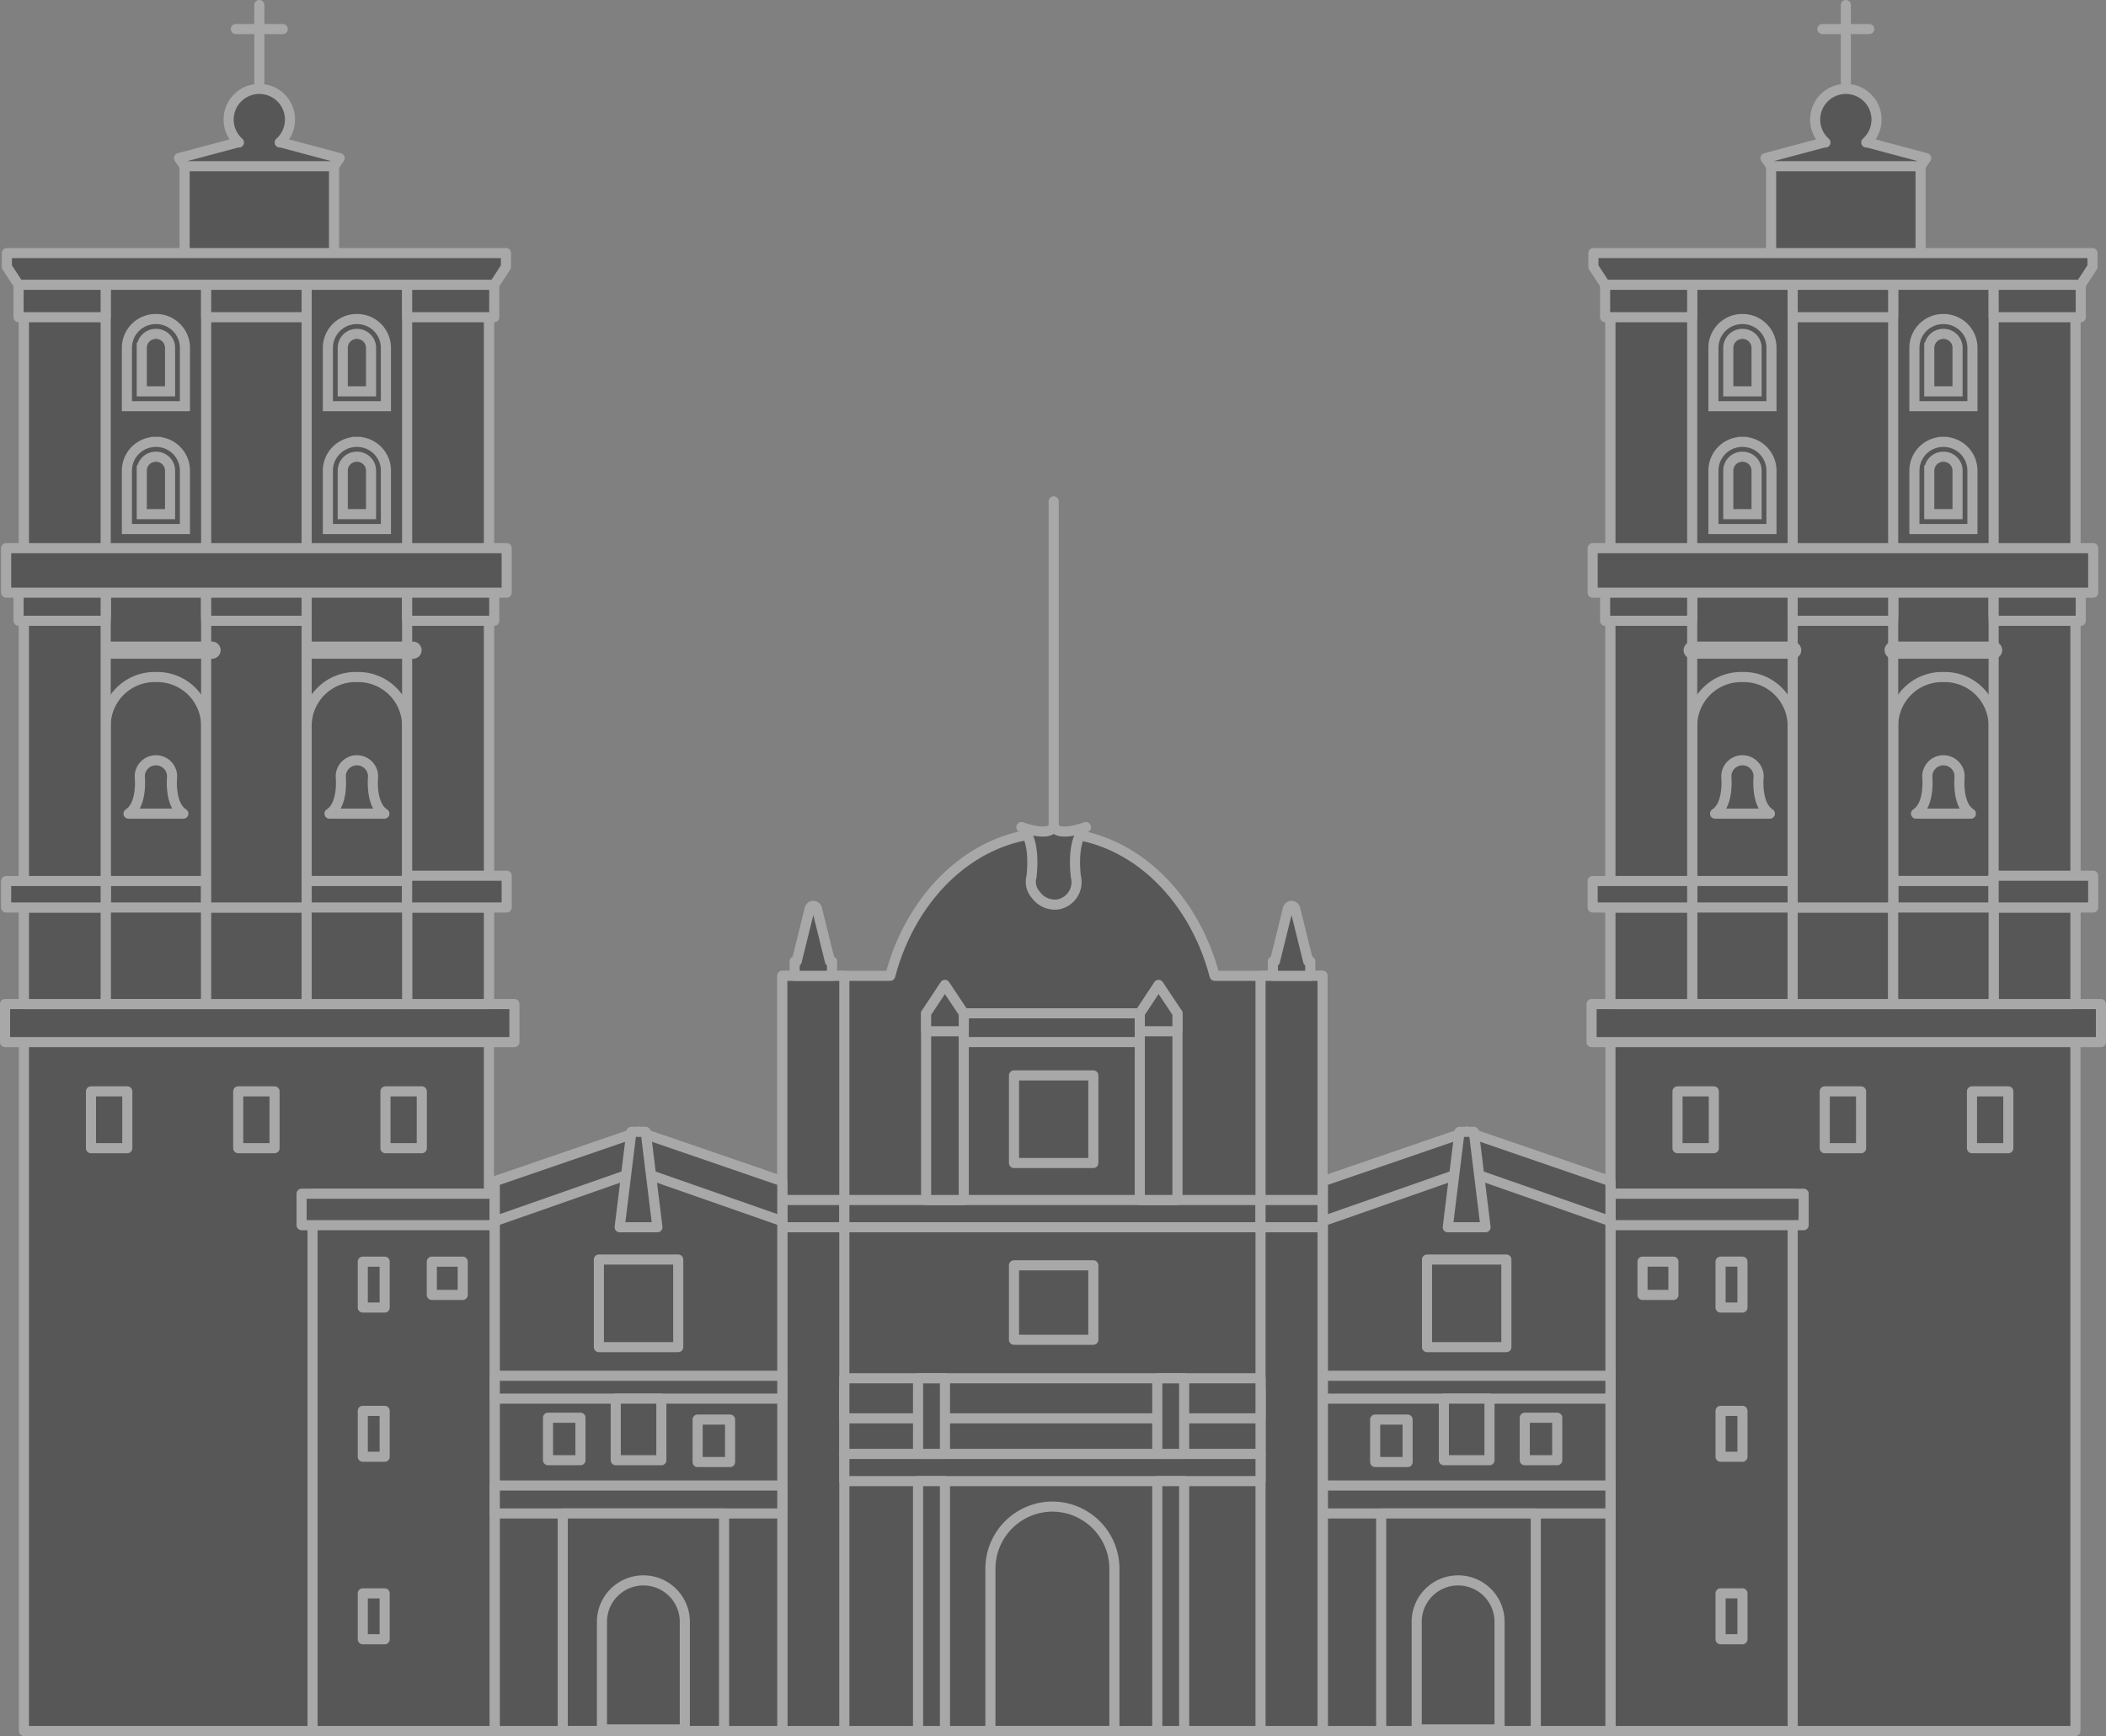 <svg xmlns="http://www.w3.org/2000/svg" width="208.407" height="171.813" viewBox="0 0 208.407 171.813">
  <rect x="0" y="0" width="208.407" height="171.813" fill="#808080" stroke="none"/>
  <g id="Group_13567" data-name="Group 13567" transform="translate(-3528.031 -1814.87)" opacity="0.32">
    <g id="Group_13566" data-name="Group 13566">
      <g id="Group_13561" data-name="Group 13561">
        <g id="Group_13580" data-name="Group 13580">
          <g id="Group_13553" data-name="Group 13553" transform="translate(0 17.688)">
            <g id="Group_13552" data-name="Group 13552" transform="translate(3685.531 1812.831)">
              <rect id="Rectangle_10752" data-name="Rectangle 10752" width="14.788" height="10.76" transform="translate(32.556 10.76) rotate(180)" stroke="#fff" stroke-linecap="round" stroke-linejoin="round" stroke-width="1"/>
              <rect id="Rectangle_10753" data-name="Rectangle 10753" width="46.014" height="143.13" transform="translate(47.881 155.664) rotate(180)" stroke="#fff" stroke-linecap="round" stroke-linejoin="round" stroke-width="1"/>
              <rect id="Rectangle_10754" data-name="Rectangle 10754" width="50.407" height="3.762" transform="translate(50.407 87.485) rotate(180)" stroke="#fff" stroke-linecap="round" stroke-linejoin="round" stroke-width="1"/>
              <path id="Path_33929" data-name="Path 33929" d="M3720.349,1871.637a4.844,4.844,0,0,1,4.972,4.706V1904h-9.944v-27.659A4.844,4.844,0,0,1,3720.349,1871.637Z" transform="translate(-3685.531 -1820.279)" stroke="#fff" stroke-linecap="round" stroke-linejoin="round" stroke-width="1"/>
              <path id="Path_33930" data-name="Path 33930" d="M3700.461,1871.637a4.845,4.845,0,0,1,4.972,4.706V1904h-9.944v-27.659A4.845,4.845,0,0,1,3700.461,1871.637Z" transform="translate(-3685.531 -1820.279)" stroke="#fff" stroke-linecap="round" stroke-linejoin="round" stroke-width="1"/>
              <g id="Group_13543" data-name="Group 13543" transform="translate(31.947 28.084)">
                <g id="Group_13542" data-name="Group 13542">
                  <path id="Path_33931" data-name="Path 33931" d="M3718.213,1852.182v-5.059a2.137,2.137,0,0,1,4.272,0v5.059Z" transform="translate(-3717.478 -1844.293)" stroke="#fff" stroke-width="1"/>
                  <path id="Path_33932" data-name="Path 33932" d="M3720.349,1845.763a1.382,1.382,0,0,1,1.4,1.36v4.323h-2.8v-4.323a1.382,1.382,0,0,1,1.4-1.36m0-1.47a2.85,2.85,0,0,0-2.871,2.83v5.794h5.743v-5.794a2.851,2.851,0,0,0-2.872-2.83Z" transform="translate(-3717.478 -1844.293)" stroke="#fff" stroke-width="1"/>
                </g>
              </g>
              <g id="Group_13545" data-name="Group 13545" transform="translate(12.059 28.084)">
                <g id="Group_13544" data-name="Group 13544">
                  <path id="Path_33933" data-name="Path 33933" d="M3698.325,1852.182v-5.059a2.137,2.137,0,0,1,4.273,0v5.059Z" transform="translate(-3697.59 -1844.293)" stroke="#fff" stroke-width="1"/>
                  <path id="Path_33934" data-name="Path 33934" d="M3700.461,1845.763a1.382,1.382,0,0,1,1.4,1.36v4.323h-2.8v-4.323a1.383,1.383,0,0,1,1.4-1.36m0-1.47a2.85,2.85,0,0,0-2.871,2.83v5.794h5.743v-5.794a2.851,2.851,0,0,0-2.872-2.83Z" transform="translate(-3697.59 -1844.293)" stroke="#fff" stroke-width="1"/>
                </g>
              </g>
              <g id="Group_13547" data-name="Group 13547" transform="translate(12.059 15.926)">
                <g id="Group_13546" data-name="Group 13546">
                  <path id="Path_33935" data-name="Path 33935" d="M3698.325,1836.646v-5.058a2.137,2.137,0,0,1,4.273,0v5.058Z" transform="translate(-3697.59 -1828.757)" stroke="#fff" stroke-width="1"/>
                  <path id="Path_33936" data-name="Path 33936" d="M3700.461,1830.228a1.382,1.382,0,0,1,1.4,1.36v4.323h-2.8v-4.323a1.383,1.383,0,0,1,1.4-1.36m0-1.471a2.851,2.851,0,0,0-2.871,2.831v5.794h5.743v-5.794a2.852,2.852,0,0,0-2.872-2.831Z" transform="translate(-3697.59 -1828.757)" stroke="#fff" stroke-width="1"/>
                </g>
              </g>
              <g id="Group_13549" data-name="Group 13549" transform="translate(31.947 15.926)">
                <g id="Group_13548" data-name="Group 13548">
                  <path id="Path_33937" data-name="Path 33937" d="M3718.213,1836.646v-5.058a2.137,2.137,0,0,1,4.272,0v5.058Z" transform="translate(-3717.478 -1828.757)" stroke="#fff" stroke-width="1"/>
                  <path id="Path_33938" data-name="Path 33938" d="M3720.349,1830.228a1.382,1.382,0,0,1,1.4,1.36v4.323h-2.8v-4.323a1.383,1.383,0,0,1,1.4-1.36m0-1.471a2.851,2.851,0,0,0-2.871,2.831v5.794h5.743v-5.794a2.852,2.852,0,0,0-2.872-2.831Z" transform="translate(-3717.478 -1828.757)" stroke="#fff" stroke-width="1"/>
                </g>
              </g>
              <rect id="Rectangle_10755" data-name="Rectangle 10755" width="8.091" height="12.701" transform="translate(47.881 83.723) rotate(180)" stroke="#fff" stroke-linecap="round" stroke-linejoin="round" stroke-width="1"/>
              <rect id="Rectangle_10756" data-name="Rectangle 10756" width="8.091" height="12.701" transform="translate(9.958 83.723) rotate(180)" stroke="#fff" stroke-linecap="round" stroke-linejoin="round" stroke-width="1"/>
              <rect id="Rectangle_10757" data-name="Rectangle 10757" width="9.944" height="12.701" transform="translate(29.846 83.723) rotate(180)" stroke="#fff" stroke-linecap="round" stroke-linejoin="round" stroke-width="1"/>
              <rect id="Rectangle_10758" data-name="Rectangle 10758" width="9.944" height="12.182" transform="translate(39.79 83.723) rotate(180)" stroke="#fff" stroke-linecap="round" stroke-linejoin="round" stroke-width="1"/>
              <rect id="Rectangle_10759" data-name="Rectangle 10759" width="9.944" transform="translate(19.902 83.723) rotate(180)" stroke="#fff" stroke-linecap="round" stroke-linejoin="round" stroke-width="1"/>
              <rect id="Rectangle_10762" data-name="Rectangle 10762" width="9.944" height="2.623" transform="translate(19.902 74.164) rotate(180)" stroke="#fff" stroke-linecap="round" stroke-linejoin="round" stroke-width="1"/>
              <rect id="Rectangle_10763" data-name="Rectangle 10763" width="9.944" height="2.623" transform="translate(39.79 74.164) rotate(180)" stroke="#fff" stroke-linecap="round" stroke-linejoin="round" stroke-width="1"/>
              <rect id="Rectangle_10764" data-name="Rectangle 10764" width="9.944" height="2.623" transform="translate(29.846 74.164) rotate(180)" stroke="#fff" stroke-linecap="round" stroke-linejoin="round" stroke-width="1"/>
              <g id="Group_13550" data-name="Group 13550" transform="translate(32.104 59.597)">
                <path id="Path_33939" data-name="Path 33939" d="M3718.751,1881.036a1.6,1.6,0,0,1,3.2,0s-.3,2.788,1.115,3.681h-5.428C3719.048,1883.824,3718.751,1881.036,3718.751,1881.036Z" transform="translate(-3717.635 -1879.438)" stroke="#fff" stroke-linecap="round" stroke-linejoin="round" stroke-width="1"/>
              </g>
              <g id="Group_13551" data-name="Group 13551" transform="translate(12.217 59.597)">
                <path id="Path_33940" data-name="Path 33940" d="M3698.863,1881.036a1.6,1.6,0,0,1,3.2,0s-.3,2.788,1.115,3.681h-5.427C3699.16,1883.824,3698.863,1881.036,3698.863,1881.036Z" transform="translate(-3697.748 -1879.438)" stroke="#fff" stroke-linecap="round" stroke-linejoin="round" stroke-width="1"/>
              </g>
              <rect id="Rectangle_10765" data-name="Rectangle 10765" width="8.091" height="32.606" transform="translate(47.881 74.165) rotate(180)" stroke="#fff" stroke-linecap="round" stroke-linejoin="round" stroke-width="1"/>
              <rect id="Rectangle_10766" data-name="Rectangle 10766" width="8.091" height="32.606" transform="translate(9.958 74.165) rotate(180)" stroke="#fff" stroke-linecap="round" stroke-linejoin="round" stroke-width="1"/>
              <rect id="Rectangle_10767" data-name="Rectangle 10767" width="8.091" height="32.752" transform="translate(9.958 45.286) rotate(180)" stroke="#fff" stroke-linecap="round" stroke-linejoin="round" stroke-width="1"/>
              <rect id="Rectangle_10768" data-name="Rectangle 10768" width="8.091" height="32.752" transform="translate(47.881 45.286) rotate(180)" stroke="#fff" stroke-linecap="round" stroke-linejoin="round" stroke-width="1"/>
              <rect id="Rectangle_10769" data-name="Rectangle 10769" width="9.944" height="32.752" transform="translate(29.846 45.286) rotate(180)" stroke="#fff" stroke-linecap="round" stroke-linejoin="round" stroke-width="1"/>
              <rect id="Rectangle_10770" data-name="Rectangle 10770" width="9.944" height="32.606" transform="translate(29.846 74.165) rotate(180)" stroke="#fff" stroke-linecap="round" stroke-linejoin="round" stroke-width="1"/>
              <rect id="Rectangle_10771" data-name="Rectangle 10771" width="8.619" height="3.211" transform="translate(48.409 45.788) rotate(180)" stroke="#fff" stroke-linecap="round" stroke-linejoin="round" stroke-width="1"/>
              <rect id="Rectangle_10772" data-name="Rectangle 10772" width="8.619" height="3.211" transform="translate(48.409 15.745) rotate(180)" stroke="#fff" stroke-linecap="round" stroke-linejoin="round" stroke-width="1"/>
              <rect id="Rectangle_10773" data-name="Rectangle 10773" width="8.619" height="3.211" transform="translate(9.958 45.788) rotate(180)" stroke="#fff" stroke-linecap="round" stroke-linejoin="round" stroke-width="1"/>
              <rect id="Rectangle_10774" data-name="Rectangle 10774" width="8.619" height="3.211" transform="translate(9.958 15.745) rotate(180)" stroke="#fff" stroke-linecap="round" stroke-linejoin="round" stroke-width="1"/>
              <rect id="Rectangle_10775" data-name="Rectangle 10775" width="9.944" height="3.211" transform="translate(29.846 45.788) rotate(180)" stroke="#fff" stroke-linecap="round" stroke-linejoin="round" stroke-width="1"/>
              <rect id="Rectangle_10776" data-name="Rectangle 10776" width="9.944" height="3.211" transform="translate(29.846 15.745) rotate(180)" stroke="#fff" stroke-linecap="round" stroke-linejoin="round" stroke-width="1"/>
              <rect id="Rectangle_10777" data-name="Rectangle 10777" width="49.533" height="4.399" transform="translate(49.64 43.003) rotate(180)" stroke="#fff" stroke-linecap="round" stroke-linejoin="round" stroke-width="1"/>
              <path id="Path_33941" data-name="Path 33941" d="M3735.1,1822.227v1.364l-1.159,1.775H3686.87l-1.159-1.775v-1.364Z" transform="translate(-3685.531 -1812.831)" stroke="#fff" stroke-linecap="round" stroke-linejoin="round" stroke-width="1"/>
              <rect id="Rectangle_10778" data-name="Rectangle 10778" width="3.595" height="5.625" transform="translate(41.24 97.988) rotate(180)" stroke="#fff" stroke-linecap="round" stroke-linejoin="round" stroke-width="1"/>
              <rect id="Rectangle_10779" data-name="Rectangle 10779" width="3.595" height="5.625" transform="translate(26.669 97.988) rotate(180)" stroke="#fff" stroke-linecap="round" stroke-linejoin="round" stroke-width="1"/>
              <rect id="Rectangle_10780" data-name="Rectangle 10780" width="3.595" height="5.625" transform="translate(12.098 97.988) rotate(180)" stroke="#fff" stroke-linecap="round" stroke-linejoin="round" stroke-width="1"/>
              <rect id="Rectangle_10761" data-name="Rectangle 10761" width="9.851" height="2.623" transform="translate(9.958 74.164) rotate(180)" stroke="#fff" stroke-linecap="round" stroke-linejoin="round" stroke-width="1"/>
              <rect id="Rectangle_10760" data-name="Rectangle 10760" width="9.851" height="3.143" transform="translate(49.64 74.164) rotate(180)" stroke="#fff" stroke-linecap="round" stroke-linejoin="round" stroke-width="1"/>
            </g>
            <path id="Path_33942" data-name="Path 33942" d="M3708.537,1811.284h.137a3.036,3.036,0,1,1,4.038,0h.137l5.795,1.547-.557.8H3703.3l-.557-.8Z" stroke="#fff" stroke-linecap="round" stroke-linejoin="round" stroke-width="1"/>
          </g>
          <g id="Group_13560" data-name="Group 13560" transform="translate(0 17)">
            <line id="Line_129" data-name="Line 129" y2="7.616" transform="translate(3710.693 1798.37)" stroke="#fff" stroke-linecap="round" stroke-linejoin="round" stroke-width="1"/>
            <line id="Line_130" data-name="Line 130" x2="4.636" transform="translate(3708.375 1800.746)" stroke="#fff" stroke-linecap="round" stroke-linejoin="round" stroke-width="1"/>
          </g>
        </g>
        <g id="Group_13581" data-name="Group 13581" transform="translate(-157)">
          <g id="Group_13553-2" data-name="Group 13553" transform="translate(0 17.688)">
            <g id="Group_13552-2" data-name="Group 13552" transform="translate(3685.531 1812.831)">
              <rect id="Rectangle_10752-2" data-name="Rectangle 10752" width="14.788" height="10.76" transform="translate(32.556 10.76) rotate(180)" stroke="#fff" stroke-linecap="round" stroke-linejoin="round" stroke-width="1"/>
              <rect id="Rectangle_10753-2" data-name="Rectangle 10753" width="46.014" height="143.13" transform="translate(47.881 155.664) rotate(180)" stroke="#fff" stroke-linecap="round" stroke-linejoin="round" stroke-width="1"/>
              <rect id="Rectangle_10754-2" data-name="Rectangle 10754" width="50.407" height="3.762" transform="translate(50.407 87.485) rotate(180)" stroke="#fff" stroke-linecap="round" stroke-linejoin="round" stroke-width="1"/>
              <path id="Path_33929-2" data-name="Path 33929" d="M3720.349,1871.637a4.844,4.844,0,0,1,4.972,4.706V1904h-9.944v-27.659A4.844,4.844,0,0,1,3720.349,1871.637Z" transform="translate(-3685.531 -1820.279)" stroke="#fff" stroke-linecap="round" stroke-linejoin="round" stroke-width="1"/>
              <path id="Path_33930-2" data-name="Path 33930" d="M3700.461,1871.637a4.845,4.845,0,0,1,4.972,4.706V1904h-9.944v-27.659A4.845,4.845,0,0,1,3700.461,1871.637Z" transform="translate(-3685.531 -1820.279)" stroke="#fff" stroke-linecap="round" stroke-linejoin="round" stroke-width="1"/>
              <g id="Group_13543-2" data-name="Group 13543" transform="translate(31.947 28.084)">
                <g id="Group_13542-2" data-name="Group 13542">
                  <path id="Path_33931-2" data-name="Path 33931" d="M3718.213,1852.182v-5.059a2.137,2.137,0,0,1,4.272,0v5.059Z" transform="translate(-3717.478 -1844.293)" stroke="#fff" stroke-width="1"/>
                  <path id="Path_33932-2" data-name="Path 33932" d="M3720.349,1845.763a1.382,1.382,0,0,1,1.4,1.36v4.323h-2.8v-4.323a1.382,1.382,0,0,1,1.4-1.36m0-1.47a2.85,2.85,0,0,0-2.871,2.83v5.794h5.743v-5.794a2.851,2.851,0,0,0-2.872-2.83Z" transform="translate(-3717.478 -1844.293)" stroke="#fff" stroke-width="1"/>
                </g>
              </g>
              <g id="Group_13545-2" data-name="Group 13545" transform="translate(12.059 28.084)">
                <g id="Group_13544-2" data-name="Group 13544">
                  <path id="Path_33933-2" data-name="Path 33933" d="M3698.325,1852.182v-5.059a2.137,2.137,0,0,1,4.273,0v5.059Z" transform="translate(-3697.59 -1844.293)" stroke="#fff" stroke-width="1"/>
                  <path id="Path_33934-2" data-name="Path 33934" d="M3700.461,1845.763a1.382,1.382,0,0,1,1.4,1.36v4.323h-2.8v-4.323a1.383,1.383,0,0,1,1.4-1.36m0-1.47a2.85,2.85,0,0,0-2.871,2.83v5.794h5.743v-5.794a2.851,2.851,0,0,0-2.872-2.83Z" transform="translate(-3697.59 -1844.293)" stroke="#fff" stroke-width="1"/>
                </g>
              </g>
              <g id="Group_13547-2" data-name="Group 13547" transform="translate(12.059 15.926)">
                <g id="Group_13546-2" data-name="Group 13546">
                  <path id="Path_33935-2" data-name="Path 33935" d="M3698.325,1836.646v-5.058a2.137,2.137,0,0,1,4.273,0v5.058Z" transform="translate(-3697.59 -1828.757)" stroke="#fff" stroke-width="1"/>
                  <path id="Path_33936-2" data-name="Path 33936" d="M3700.461,1830.228a1.382,1.382,0,0,1,1.4,1.36v4.323h-2.8v-4.323a1.383,1.383,0,0,1,1.4-1.36m0-1.471a2.851,2.851,0,0,0-2.871,2.831v5.794h5.743v-5.794a2.852,2.852,0,0,0-2.872-2.831Z" transform="translate(-3697.59 -1828.757)" stroke="#fff" stroke-width="1"/>
                </g>
              </g>
              <g id="Group_13549-2" data-name="Group 13549" transform="translate(31.947 15.926)">
                <g id="Group_13548-2" data-name="Group 13548">
                  <path id="Path_33937-2" data-name="Path 33937" d="M3718.213,1836.646v-5.058a2.137,2.137,0,0,1,4.272,0v5.058Z" transform="translate(-3717.478 -1828.757)" stroke="#fff" stroke-width="1"/>
                  <path id="Path_33938-2" data-name="Path 33938" d="M3720.349,1830.228a1.382,1.382,0,0,1,1.4,1.36v4.323h-2.8v-4.323a1.383,1.383,0,0,1,1.4-1.36m0-1.471a2.851,2.851,0,0,0-2.871,2.831v5.794h5.743v-5.794a2.852,2.852,0,0,0-2.872-2.831Z" transform="translate(-3717.478 -1828.757)" stroke="#fff" stroke-width="1"/>
                </g>
              </g>
              <rect id="Rectangle_10755-2" data-name="Rectangle 10755" width="8.091" height="12.701" transform="translate(47.881 83.723) rotate(180)" stroke="#fff" stroke-linecap="round" stroke-linejoin="round" stroke-width="1"/>
              <rect id="Rectangle_10756-2" data-name="Rectangle 10756" width="8.091" height="12.701" transform="translate(9.958 83.723) rotate(180)" stroke="#fff" stroke-linecap="round" stroke-linejoin="round" stroke-width="1"/>
              <rect id="Rectangle_10757-2" data-name="Rectangle 10757" width="9.944" height="12.701" transform="translate(29.846 83.723) rotate(180)" stroke="#fff" stroke-linecap="round" stroke-linejoin="round" stroke-width="1"/>
              <rect id="Rectangle_10758-2" data-name="Rectangle 10758" width="9.944" height="12.182" transform="translate(39.79 83.723) rotate(180)" stroke="#fff" stroke-linecap="round" stroke-linejoin="round" stroke-width="1"/>
              <rect id="Rectangle_10759-2" data-name="Rectangle 10759" width="9.944" transform="translate(19.902 83.723) rotate(180)" stroke="#fff" stroke-linecap="round" stroke-linejoin="round" stroke-width="1"/>
              <rect id="Rectangle_10762-2" data-name="Rectangle 10762" width="9.944" height="2.623" transform="translate(19.902 74.164) rotate(180)" stroke="#fff" stroke-linecap="round" stroke-linejoin="round" stroke-width="1"/>
              <rect id="Rectangle_10763-2" data-name="Rectangle 10763" width="9.944" height="2.623" transform="translate(39.79 74.164) rotate(180)" stroke="#fff" stroke-linecap="round" stroke-linejoin="round" stroke-width="1"/>
              <rect id="Rectangle_10764-2" data-name="Rectangle 10764" width="9.944" height="2.623" transform="translate(29.846 74.164) rotate(180)" stroke="#fff" stroke-linecap="round" stroke-linejoin="round" stroke-width="1"/>
              <g id="Group_13550-2" data-name="Group 13550" transform="translate(32.104 59.597)">
                <path id="Path_33939-2" data-name="Path 33939" d="M3718.751,1881.036a1.6,1.6,0,0,1,3.2,0s-.3,2.788,1.115,3.681h-5.428C3719.048,1883.824,3718.751,1881.036,3718.751,1881.036Z" transform="translate(-3717.635 -1879.438)" stroke="#fff" stroke-linecap="round" stroke-linejoin="round" stroke-width="1"/>
              </g>
              <g id="Group_13551-2" data-name="Group 13551" transform="translate(12.217 59.597)">
                <path id="Path_33940-2" data-name="Path 33940" d="M3698.863,1881.036a1.6,1.6,0,0,1,3.2,0s-.3,2.788,1.115,3.681h-5.427C3699.16,1883.824,3698.863,1881.036,3698.863,1881.036Z" transform="translate(-3697.748 -1879.438)" stroke="#fff" stroke-linecap="round" stroke-linejoin="round" stroke-width="1"/>
              </g>
              <rect id="Rectangle_10765-2" data-name="Rectangle 10765" width="8.091" height="32.606" transform="translate(47.881 74.165) rotate(180)" stroke="#fff" stroke-linecap="round" stroke-linejoin="round" stroke-width="1"/>
              <rect id="Rectangle_10766-2" data-name="Rectangle 10766" width="8.091" height="32.606" transform="translate(9.958 74.165) rotate(180)" stroke="#fff" stroke-linecap="round" stroke-linejoin="round" stroke-width="1"/>
              <rect id="Rectangle_10767-2" data-name="Rectangle 10767" width="8.091" height="32.752" transform="translate(9.958 45.286) rotate(180)" stroke="#fff" stroke-linecap="round" stroke-linejoin="round" stroke-width="1"/>
              <rect id="Rectangle_10768-2" data-name="Rectangle 10768" width="8.091" height="32.752" transform="translate(47.881 45.286) rotate(180)" stroke="#fff" stroke-linecap="round" stroke-linejoin="round" stroke-width="1"/>
              <rect id="Rectangle_10769-2" data-name="Rectangle 10769" width="9.944" height="32.752" transform="translate(29.846 45.286) rotate(180)" stroke="#fff" stroke-linecap="round" stroke-linejoin="round" stroke-width="1"/>
              <rect id="Rectangle_10770-2" data-name="Rectangle 10770" width="9.944" height="32.606" transform="translate(29.846 74.165) rotate(180)" stroke="#fff" stroke-linecap="round" stroke-linejoin="round" stroke-width="1"/>
              <rect id="Rectangle_10771-2" data-name="Rectangle 10771" width="8.619" height="3.211" transform="translate(48.409 45.788) rotate(180)" stroke="#fff" stroke-linecap="round" stroke-linejoin="round" stroke-width="1"/>
              <rect id="Rectangle_10772-2" data-name="Rectangle 10772" width="8.619" height="3.211" transform="translate(48.409 15.745) rotate(180)" stroke="#fff" stroke-linecap="round" stroke-linejoin="round" stroke-width="1"/>
              <rect id="Rectangle_10773-2" data-name="Rectangle 10773" width="8.619" height="3.211" transform="translate(9.958 45.788) rotate(180)" stroke="#fff" stroke-linecap="round" stroke-linejoin="round" stroke-width="1"/>
              <rect id="Rectangle_10774-2" data-name="Rectangle 10774" width="8.619" height="3.211" transform="translate(9.958 15.745) rotate(180)" stroke="#fff" stroke-linecap="round" stroke-linejoin="round" stroke-width="1"/>
              <rect id="Rectangle_10775-2" data-name="Rectangle 10775" width="9.944" height="3.211" transform="translate(29.846 45.788) rotate(180)" stroke="#fff" stroke-linecap="round" stroke-linejoin="round" stroke-width="1"/>
              <rect id="Rectangle_10776-2" data-name="Rectangle 10776" width="9.944" height="3.211" transform="translate(29.846 15.745) rotate(180)" stroke="#fff" stroke-linecap="round" stroke-linejoin="round" stroke-width="1"/>
              <rect id="Rectangle_10777-2" data-name="Rectangle 10777" width="49.533" height="4.399" transform="translate(49.64 43.003) rotate(180)" stroke="#fff" stroke-linecap="round" stroke-linejoin="round" stroke-width="1"/>
              <path id="Path_33941-2" data-name="Path 33941" d="M3735.1,1822.227v1.364l-1.159,1.775H3686.87l-1.159-1.775v-1.364Z" transform="translate(-3685.531 -1812.831)" stroke="#fff" stroke-linecap="round" stroke-linejoin="round" stroke-width="1"/>
              <rect id="Rectangle_10778-2" data-name="Rectangle 10778" width="3.595" height="5.625" transform="translate(41.24 97.988) rotate(180)" stroke="#fff" stroke-linecap="round" stroke-linejoin="round" stroke-width="1"/>
              <rect id="Rectangle_10779-2" data-name="Rectangle 10779" width="3.595" height="5.625" transform="translate(26.669 97.988) rotate(180)" stroke="#fff" stroke-linecap="round" stroke-linejoin="round" stroke-width="1"/>
              <rect id="Rectangle_10780-2" data-name="Rectangle 10780" width="3.595" height="5.625" transform="translate(12.098 97.988) rotate(180)" stroke="#fff" stroke-linecap="round" stroke-linejoin="round" stroke-width="1"/>
              <rect id="Rectangle_10761-2" data-name="Rectangle 10761" width="9.851" height="2.623" transform="translate(9.958 74.164) rotate(180)" stroke="#fff" stroke-linecap="round" stroke-linejoin="round" stroke-width="1"/>
              <rect id="Rectangle_10760-2" data-name="Rectangle 10760" width="9.851" height="3.143" transform="translate(49.64 74.164) rotate(180)" stroke="#fff" stroke-linecap="round" stroke-linejoin="round" stroke-width="1"/>
            </g>
            <path id="Path_33942-2" data-name="Path 33942" d="M3708.537,1811.284h.137a3.036,3.036,0,1,1,4.038,0h.137l5.795,1.547-.557.8H3703.3l-.557-.8Z" stroke="#fff" stroke-linecap="round" stroke-linejoin="round" stroke-width="1"/>
          </g>
          <g id="Group_13560-2" data-name="Group 13560" transform="translate(0 17)">
            <line id="Line_129-2" data-name="Line 129" y2="7.616" transform="translate(3710.693 1798.37)" stroke="#fff" stroke-linecap="round" stroke-linejoin="round" stroke-width="1"/>
            <line id="Line_130-2" data-name="Line 130" x2="4.636" transform="translate(3708.375 1800.746)" stroke="#fff" stroke-linecap="round" stroke-linejoin="round" stroke-width="1"/>
          </g>
        </g>
        <g id="Group_13554" data-name="Group 13554">
          <rect id="Rectangle_10781" data-name="Rectangle 10781" width="18.035" height="53.173" transform="translate(3705.433 1986.184) rotate(180)" stroke="#fff" stroke-linecap="round" stroke-linejoin="round" stroke-width="1"/>
          <rect id="Rectangle_10782" data-name="Rectangle 10782" width="2.165" height="4.544" transform="translate(3700.461 1944.277) rotate(180)" stroke="#fff" stroke-linecap="round" stroke-linejoin="round" stroke-width="1"/>
          <rect id="Rectangle_10783" data-name="Rectangle 10783" width="3.058" height="3.294" transform="translate(3693.63 1943.028) rotate(180)" stroke="#fff" stroke-linecap="round" stroke-linejoin="round" stroke-width="1"/>
          <rect id="Rectangle_10784" data-name="Rectangle 10784" width="2.165" height="4.544" transform="translate(3700.461 1959.045) rotate(180)" stroke="#fff" stroke-linecap="round" stroke-linejoin="round" stroke-width="1"/>
          <rect id="Rectangle_10785" data-name="Rectangle 10785" width="2.165" height="4.544" transform="translate(3700.461 1977.106) rotate(180)" stroke="#fff" stroke-linecap="round" stroke-linejoin="round" stroke-width="1"/>
          <rect id="Rectangle_10786" data-name="Rectangle 10786" width="19.119" height="3.112" transform="translate(3706.517 1936.123) rotate(180)" stroke="#fff" stroke-linecap="round" stroke-linejoin="round" stroke-width="1"/>
        </g>
        <g id="Group_13559" data-name="Group 13559">
          <path id="Path_33943" data-name="Path 33943" d="M3673.172,1926.886l14.226,6.749v52.549h-28.452v-52.549Z" stroke="#fff" stroke-linecap="round" stroke-linejoin="round" stroke-width="1"/>
          <rect id="Rectangle_10787" data-name="Rectangle 10787" width="28.452" height="2.768" transform="translate(3687.398 1964.657) rotate(180)" stroke="#fff" stroke-linecap="round" stroke-linejoin="round" stroke-width="1"/>
          <rect id="Rectangle_10788" data-name="Rectangle 10788" width="28.452" height="2.263" transform="translate(3687.398 1953.293) rotate(180)" stroke="#fff" stroke-linecap="round" stroke-linejoin="round" stroke-width="1"/>
          <rect id="Rectangle_10789" data-name="Rectangle 10789" width="15.301" height="21.526" transform="translate(3680.012 1986.184) rotate(180)" stroke="#fff" stroke-linecap="round" stroke-linejoin="round" stroke-width="1"/>
          <path id="Path_33944" data-name="Path 33944" d="M3672.325,1971.28a4.1,4.1,0,0,1,4.1,4.1v10.649h-8.2v-10.649A4.1,4.1,0,0,1,3672.325,1971.28Z" stroke="#fff" stroke-linecap="round" stroke-linejoin="round" stroke-width="1"/>
          <g id="Group_13555" data-name="Group 13555">
            <rect id="Rectangle_10790" data-name="Rectangle 10790" width="4.514" height="6.092" transform="translate(3675.429 1959.385) rotate(180)" stroke="#fff" stroke-linecap="round" stroke-linejoin="round" stroke-width="1"/>
          </g>
          <g id="Group_13556" data-name="Group 13556">
            <rect id="Rectangle_10791" data-name="Rectangle 10791" width="7.851" height="8.668" transform="translate(3677.098 1948.194) rotate(180)" stroke="#fff" stroke-linecap="round" stroke-linejoin="round" stroke-width="1"/>
          </g>
          <g id="Group_13557" data-name="Group 13557">
            <path id="Path_33945" data-name="Path 33945" d="M3664.115,1955.362h3.211v4.206h-3.211Z" stroke="#fff" stroke-linecap="round" stroke-linejoin="round" stroke-width="1"/>
          </g>
          <g id="Group_13558" data-name="Group 13558">
            <path id="Path_33946" data-name="Path 33946" d="M3678.921,1955.179h3.211v4.206h-3.211Z" stroke="#fff" stroke-linecap="round" stroke-linejoin="round" stroke-width="1"/>
          </g>
          <path id="Path_33947" data-name="Path 33947" d="M3687.4,1931.774v3.958l-14.226-4.979v-3.866Z" stroke="#fff" stroke-linecap="round" stroke-linejoin="round" stroke-width="1"/>
          <path id="Path_33948" data-name="Path 33948" d="M3658.946,1931.774v3.958l14.226-4.979v-3.866Z" stroke="#fff" stroke-linecap="round" stroke-linejoin="round" stroke-width="1"/>
          <path id="Path_33949" data-name="Path 33949" d="M3672.464,1926.886h1.417l1.159,9.445H3671.3Z" stroke="#fff" stroke-linecap="round" stroke-linejoin="round" stroke-width="1"/>
        </g>
      </g>
      <line id="Line_126" data-name="Line 126" y2="33.059" transform="translate(3632.302 1864.489)" stroke="#fff" stroke-linecap="round" stroke-linejoin="round" stroke-width="1"/>
      <path id="Path_33901" data-name="Path 33901" d="M3648.229,1911.446c-2.158-8.212-8.526-14.165-16.051-14.165s-13.893,5.953-16.051,14.165h-10.68v74.737h53.462v-74.737Z" stroke="#fff" stroke-linecap="round" stroke-linejoin="round" stroke-width="1"/>
      <g id="Group_13524" data-name="Group 13524">
        <rect id="Rectangle_10699" data-name="Rectangle 10699" width="7.851" height="8.668" transform="translate(3628.375 1921.303)" stroke="#fff" stroke-linecap="round" stroke-linejoin="round" stroke-width="1"/>
      </g>
      <path id="Path_33902" data-name="Path 33902" d="M3632.176,1963.975a6.154,6.154,0,0,0-6.135,6.173v16.035h12.27v-16.035A6.154,6.154,0,0,0,3632.176,1963.975Z" stroke="#fff" stroke-linecap="round" stroke-linejoin="round" stroke-width="1"/>
      <g id="Group_13525" data-name="Group 13525">
        <rect id="Rectangle_10700" data-name="Rectangle 10700" width="7.851" height="7.369" transform="translate(3628.375 1940.096)" stroke="#fff" stroke-linecap="round" stroke-linejoin="round" stroke-width="1"/>
      </g>
      <rect id="Rectangle_10701" data-name="Rectangle 10701" width="6.137" height="74.737" transform="translate(3605.447 1911.446)" stroke="#fff" stroke-linecap="round" stroke-linejoin="round" stroke-width="1"/>
      <rect id="Rectangle_10702" data-name="Rectangle 10702" width="6.137" height="74.737" transform="translate(3652.772 1911.446)" stroke="#fff" stroke-linecap="round" stroke-linejoin="round" stroke-width="1"/>
      <rect id="Rectangle_10703" data-name="Rectangle 10703" width="6.137" height="2.696" transform="translate(3605.447 1933.635)" stroke="#fff" stroke-linecap="round" stroke-linejoin="round" stroke-width="1"/>
      <rect id="Rectangle_10704" data-name="Rectangle 10704" width="41.187" height="2.696" transform="translate(3611.585 1933.635)" stroke="#fff" stroke-linecap="round" stroke-linejoin="round" stroke-width="1"/>
      <rect id="Rectangle_10705" data-name="Rectangle 10705" width="41.187" height="2.696" transform="translate(3611.585 1958.761)" stroke="#fff" stroke-linecap="round" stroke-linejoin="round" stroke-width="1"/>
      <rect id="Rectangle_10706" data-name="Rectangle 10706" width="6.137" height="2.696" transform="translate(3652.772 1933.635)" stroke="#fff" stroke-linecap="round" stroke-linejoin="round" stroke-width="1"/>
      <rect id="Rectangle_10707" data-name="Rectangle 10707" width="41.187" height="6.434" transform="translate(3611.585 1952.327)" stroke="#fff" stroke-linecap="round" stroke-linejoin="round" stroke-width="1"/>
      <rect id="Rectangle_10708" data-name="Rectangle 10708" width="41.187" height="3.966" transform="translate(3611.585 1951.276)" stroke="#fff" stroke-linecap="round" stroke-linejoin="round" stroke-width="1"/>
      <path id="Path_33903" data-name="Path 33903" d="M3610.163,1910.016l-1.288-5.209a.37.37,0,0,0-.718,0l-1.288,5.209h-.2v1.43h3.7v-1.43Z" stroke="#fff" stroke-linecap="round" stroke-linejoin="round" stroke-width="1"/>
      <path id="Path_33904" data-name="Path 33904" d="M3657.488,1910.016l-1.288-5.209a.37.37,0,0,0-.718,0l-1.289,5.209h-.2v1.43h3.7v-1.43Z" stroke="#fff" stroke-linecap="round" stroke-linejoin="round" stroke-width="1"/>
      <rect id="Rectangle_10709" data-name="Rectangle 10709" width="3.727" height="18.48" transform="translate(3619.678 1915.155)" stroke="#fff" stroke-linecap="round" stroke-linejoin="round" stroke-width="1"/>
      <rect id="Rectangle_10710" data-name="Rectangle 10710" width="3.727" height="18.48" transform="translate(3640.824 1915.155)" stroke="#fff" stroke-linecap="round" stroke-linejoin="round" stroke-width="1"/>
      <rect id="Rectangle_10711" data-name="Rectangle 10711" width="17.419" height="2.845" transform="translate(3623.405 1915.155)" stroke="#fff" stroke-linecap="round" stroke-linejoin="round" stroke-width="1"/>
      <path id="Path_33905" data-name="Path 33905" d="M3621.535,1912.343l-1.856,2.812v1.781h3.727v-1.781Z" stroke="#fff" stroke-linecap="round" stroke-linejoin="round" stroke-width="1"/>
      <path id="Path_33906" data-name="Path 33906" d="M3642.681,1912.343l-1.856,2.812v1.781h3.727v-1.781Z" stroke="#fff" stroke-linecap="round" stroke-linejoin="round" stroke-width="1"/>
      <path id="Path_33907" data-name="Path 33907" d="M3635.473,1896.726c-.52.188-2.674.9-3.156-.011a.016.016,0,0,0-.031,0c-.482.914-2.636.2-3.156.011-.022-.009-.034.016-.015.032,1.265,1.031,1.121,3.717.994,4.864a1.928,1.928,0,0,0,.42,1.8,2.321,2.321,0,0,0,2.173.961,2.239,2.239,0,0,0,1.792-2.763c-.127-1.147-.271-3.833.994-4.864C3635.507,1896.742,3635.5,1896.717,3635.473,1896.726Z" stroke="#fff" stroke-linecap="round" stroke-linejoin="round" stroke-width="1"/>
      <g id="Group_13541" data-name="Group 13541">
        <g id="Group_13534" data-name="Group 13534">
          <rect id="Rectangle_10741" data-name="Rectangle 10741" width="18.035" height="53.173" transform="translate(3558.96 1933.011)" stroke="#fff" stroke-linecap="round" stroke-linejoin="round" stroke-width="1"/>
          <rect id="Rectangle_10742" data-name="Rectangle 10742" width="2.165" height="4.544" transform="translate(3563.932 1939.734)" stroke="#fff" stroke-linecap="round" stroke-linejoin="round" stroke-width="1"/>
          <rect id="Rectangle_10743" data-name="Rectangle 10743" width="3.058" height="3.294" transform="translate(3570.764 1939.734)" stroke="#fff" stroke-linecap="round" stroke-linejoin="round" stroke-width="1"/>
          <rect id="Rectangle_10744" data-name="Rectangle 10744" width="2.165" height="4.544" transform="translate(3563.932 1954.501)" stroke="#fff" stroke-linecap="round" stroke-linejoin="round" stroke-width="1"/>
          <rect id="Rectangle_10745" data-name="Rectangle 10745" width="2.165" height="4.544" transform="translate(3563.932 1972.563)" stroke="#fff" stroke-linecap="round" stroke-linejoin="round" stroke-width="1"/>
          <rect id="Rectangle_10746" data-name="Rectangle 10746" width="19.119" height="3.112" transform="translate(3557.876 1933.011)" stroke="#fff" stroke-linecap="round" stroke-linejoin="round" stroke-width="1"/>
        </g>
        <g id="Group_13539" data-name="Group 13539">
          <path id="Path_33922" data-name="Path 33922" d="M3591.221,1926.886l-14.226,6.749v52.549h28.452v-52.549Z" stroke="#fff" stroke-linecap="round" stroke-linejoin="round" stroke-width="1"/>
          <rect id="Rectangle_10747" data-name="Rectangle 10747" width="28.452" height="2.768" transform="translate(3576.995 1961.89)" stroke="#fff" stroke-linecap="round" stroke-linejoin="round" stroke-width="1"/>
          <rect id="Rectangle_10748" data-name="Rectangle 10748" width="28.452" height="2.263" transform="translate(3576.995 1951.03)" stroke="#fff" stroke-linecap="round" stroke-linejoin="round" stroke-width="1"/>
          <rect id="Rectangle_10749" data-name="Rectangle 10749" width="15.964" height="21.526" transform="translate(3583.719 1964.657)" stroke="#fff" stroke-linecap="round" stroke-linejoin="round" stroke-width="1"/>
          <path id="Path_33923" data-name="Path 33923" d="M3591.7,1971.28a4.1,4.1,0,0,0-4.1,4.1v10.649h8.2v-10.649A4.1,4.1,0,0,0,3591.7,1971.28Z" stroke="#fff" stroke-linecap="round" stroke-linejoin="round" stroke-width="1"/>
          <g id="Group_13535" data-name="Group 13535">
            <rect id="Rectangle_10750" data-name="Rectangle 10750" width="4.514" height="6.092" transform="translate(3588.964 1953.293)" stroke="#fff" stroke-linecap="round" stroke-linejoin="round" stroke-width="1"/>
          </g>
          <g id="Group_13536" data-name="Group 13536">
            <rect id="Rectangle_10751" data-name="Rectangle 10751" width="7.851" height="8.668" transform="translate(3587.295 1939.526)" stroke="#fff" stroke-linecap="round" stroke-linejoin="round" stroke-width="1"/>
          </g>
          <g id="Group_13537" data-name="Group 13537">
            <path id="Path_33924" data-name="Path 33924" d="M3600.278,1959.568h-3.211v-4.206h3.211Z" stroke="#fff" stroke-linecap="round" stroke-linejoin="round" stroke-width="1"/>
          </g>
          <g id="Group_13538" data-name="Group 13538">
            <path id="Path_33925" data-name="Path 33925" d="M3585.473,1959.385h-3.211v-4.206h3.211Z" stroke="#fff" stroke-linecap="round" stroke-linejoin="round" stroke-width="1"/>
          </g>
          <path id="Path_33926" data-name="Path 33926" d="M3576.995,1931.774v3.958l14.226-4.979v-3.866Z" stroke="#fff" stroke-linecap="round" stroke-linejoin="round" stroke-width="1"/>
          <path id="Path_33927" data-name="Path 33927" d="M3605.447,1931.774v3.958l-14.226-4.979v-3.866Z" stroke="#fff" stroke-linecap="round" stroke-linejoin="round" stroke-width="1"/>
          <path id="Path_33928" data-name="Path 33928" d="M3591.929,1926.886h-1.417l-1.159,9.445h3.734Z" stroke="#fff" stroke-linecap="round" stroke-linejoin="round" stroke-width="1"/>
        </g>
      </g>
      <g id="Group_13562" data-name="Group 13562">
        <path id="Path_33950" data-name="Path 33950" d="M3642.554,1952.327v6.434h2.661v-7.484h-2.661Z" stroke="#fff" stroke-linecap="round" stroke-linejoin="round" stroke-width="1"/>
      </g>
      <g id="Group_13563" data-name="Group 13563">
        <path id="Path_33951" data-name="Path 33951" d="M3618.881,1952.327v6.434h2.661v-7.484h-2.661Z" stroke="#fff" stroke-linecap="round" stroke-linejoin="round" stroke-width="1"/>
      </g>
      <g id="Group_13564" data-name="Group 13564">
        <path id="Path_33952" data-name="Path 33952" d="M3642.554,1962.507v23.676h2.661v-24.727h-2.661Z" stroke="#fff" stroke-linecap="round" stroke-linejoin="round" stroke-width="1"/>
      </g>
      <g id="Group_13565" data-name="Group 13565">
        <path id="Path_33953" data-name="Path 33953" d="M3618.881,1962.507v23.676h2.661v-24.727h-2.661Z" stroke="#fff" stroke-linecap="round" stroke-linejoin="round" stroke-width="1"/>
      </g>
    </g>
    <line id="Line_131" data-name="Line 131" x2="9.944" transform="translate(3558.96 1879.217)" stroke="#fff" stroke-linecap="round" stroke-linejoin="round" stroke-width="1.7"/>
    <line id="Line_132" data-name="Line 132" x2="9.944" transform="translate(3539.072 1879.217)" stroke="#fff" stroke-linecap="round" stroke-linejoin="round" stroke-width="1.7"/>
    <line id="Line_133" data-name="Line 133" x2="9.944" transform="translate(3715.375 1879.217)" stroke="#fff" stroke-linecap="round" stroke-linejoin="round" stroke-width="1.7"/>
    <line id="Line_134" data-name="Line 134" x2="9.944" transform="translate(3695.487 1879.217)" stroke="#fff" stroke-linecap="round" stroke-linejoin="round" stroke-width="1.7"/>
  </g>
</svg>
